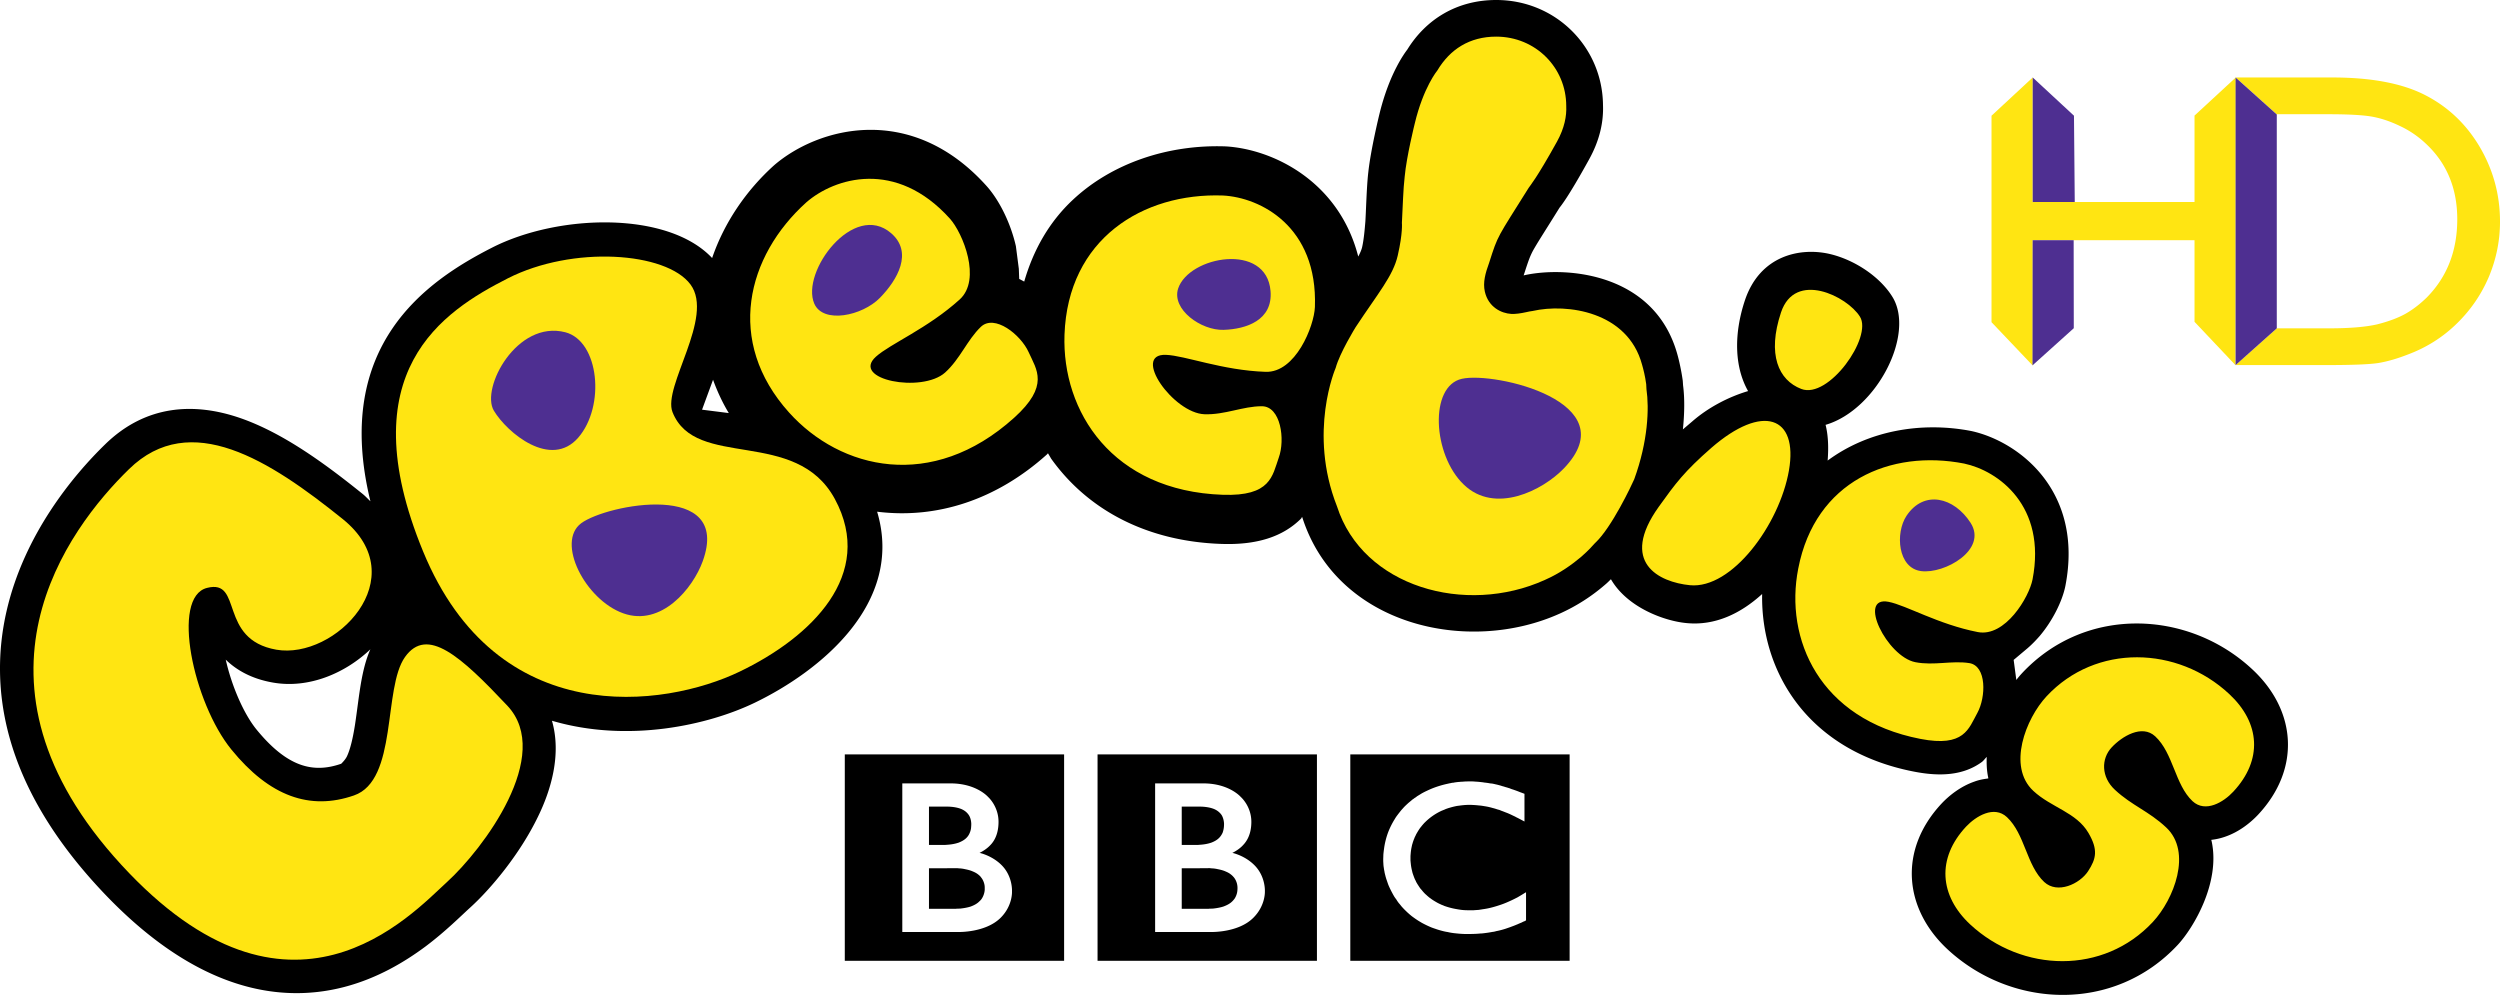 <svg xmlns="http://www.w3.org/2000/svg" version="1.0" width="1112.37" height="442.68">
    <path d="M1002.158 297.822c-28.283-26.401-74.195-28.601-102.536 1.795a40.483 40.483 0 0 0-2.46 2.924l-.116-.84-1.071-8.077 6.195-5.21c2.287-1.969 4.052-3.908 5.355-5.385 5.645-6.658 10.074-15.4 11.464-22.319 8.221-42.236-20.67-64.295-41.86-68.926-22.29-4.314-45.912-.174-63.918 13.142.492-6.282.174-11.608-.926-15.892 22.695-6.63 40.093-40.47 29.672-57.058-5.587-8.974-16.906-16.443-27.907-18.99-13.026-2.982-30.946.579-37.662 20.67-4.805 14.473-4.863 29.237 1.419 40.353-8.83 2.635-17.717 7.324-24.722 13.403-1.621 1.39-2.866 2.432-4.284 3.648.781-7.527.781-14.272.086-19.54l-.144-2.113c-.637-4.632-1.65-9.032-2.374-11.638-10.016-36.301-49.097-39.225-67.363-35.462l-1.071.232.347-1.013c1.91-5.935 2.519-7.469 3.705-9.785 2.056-3.734 5.269-8.598 11.898-19.28.55-.752 3.59-4.14 13.23-21.624 4.631-8.395 6.426-16.472 6.137-24.085C713.02 20.842 692.148 0 665.747 0c-17.571 0-31.293 8.656-39.572 22.059-1.013 1.331-2.721 3.792-4.632 7.468-2.634 5.009-5.587 12.159-7.845 21.538 0 0-3.792 15.517-4.863 25.504-.521 4.371-.782 10.48-1.043 16.356 0 0-.086 2.316-.26 5.47-.29 3.62-.695 8.28-1.476 11.667-.261 1.042-.782 2.374-1.708 4.082-8.511-33.32-37.72-47.765-58.968-49.01-26.112-.926-50.834 7.73-67.914 23.68-10.566 9.842-17.658 22.32-21.74 36.475-.753-.405-1.505-.81-2.229-1.187l-.174-4.516-1.302-10.045c-2.287-10.103-7.295-20.409-13.114-26.864-33.638-37.373-74.919-25.967-94.43-9.177C332 84.732 322.245 99.062 316.86 114.81c-19.714-20.988-68.347-19.685-97.904-4.632-28.92 14.735-71.126 43.307-54.133 112.87-1.245-1.158-2.287-2.345-3.677-3.445-16.298-13.113-35.114-26.98-54.307-33.609-20.409-7.034-42.004-5.934-60.068 11.724-28.167 27.414-87.685 104.91-3.271 196.763 40.76 44.378 78.595 52.773 109.685 44.668 14.735-3.85 26.923-11.146 36.244-18.093 8.887-6.687 15.603-13.461 19.83-17.283 9.003-8.163 22.058-23.65 30.193-40.556 5.413-11.088 10.566-27.212 6.137-42.526 34.217 10.074 69.853 1.795 90.117-7.96 28.803-13.867 66.784-44.176 54.568-85.051 26.69 3.329 53.178-5.356 75.555-25.475.174-.174.29-.347.463-.52a112.643 112.643 0 0 1 1.419 2.402c16.819 23.535 43.538 36.822 75.584 37.922 15.893.58 27.53-3.155 35.694-11.347 0 0 .173-.348.376-.695.116.29.174.55.29.84 15.66 47.62 73.616 60.617 114.433 42.177a82.351 82.351 0 0 0 20.09-12.824c1.158-.955 1.737-1.621 2.605-2.432 7.238 12.564 23.796 18.614 33.668 19.512 12.708 1.244 24.114-4.285 33.609-12.94-.637 34.506 20.206 69.823 67.566 79.029 11.492 2.258 21.914 1.766 30.193-4.284.81-.608 1.418-1.535 2.17-2.258-.115 3.01 0 5.992.609 8.945l.116.608-.637.115c-2.027.261-3.937.695-5.616 1.332-6.253 2.171-11.348 6.34-14.59 9.785-19.164 20.553-16.79 46.607 2.547 64.7 28.457 26.516 74.253 28.514 102.536-1.824 6.976-7.498 19.077-27.704 15.11-46.115l-.173-.637.666-.087a27.438 27.438 0 0 0 5.558-1.331c6.31-2.172 11.348-6.311 14.62-9.785 19.134-20.496 17.02-46.462-2.577-64.671m-841.417 5.384c-1.071 6.022-1.795 12.738-2.779 19.251-.984 6.195-2.084 10.798-3.532 13.953-.695 1.535-2.17 2.982-2.605 3.416-12.419 4.314-23.912 1.621-37.691-15.227-5.616-6.89-11-19.164-13.693-31.09 4.69 4.574 11.377 8.51 20.959 10.19 16.037 2.836 32.278-4.198 43.394-14.793-2.142 4.834-3.271 10.016-4.053 14.3m156.524-134.234c1.824 5.008 4.053 9.93 7.006 14.822l-11.898-1.505 4.892-13.317z" fill-rule="evenodd"/>
    <path d="M662.274 348.424c-.406-.058-.84-.116-1.274-.174l-.58-.058c-.723-.144-1.505-.202-2.257-.29-.492-.057-1.042-.086-1.563-.115a28.514 28.514 0 0 0-2.722-.116c-.434 0-.607 0-1.013.03-.723 0-1.476.057-2.142.115-.405 0-.81.029-1.245.087-.579.029-1.1.087-1.708.174l-.463.057-.52.116-.667.058c-.29.058-.579.116-.781.174-.435.058-.782.145-1.13.231a43.79 43.79 0 0 0-6.484 1.911c-1.042.405-1.997.84-2.982 1.303-.752.347-1.476.723-2.2 1.129-.723.463-1.36.84-2.026 1.244-.347.29-.666.55-1.071.753-.29.232-.608.492-.897.637a68.296 68.296 0 0 1-1.766 1.476c-.521.464-1.042.956-1.535 1.419-.405.405-.752.781-1.186 1.274-.406.434-.753.84-1.13 1.331-.405.521-.81 1.013-1.186 1.535-.348.434-.58.81-.84 1.186-.174.29-.347.608-.521.869a35.506 35.506 0 0 0-2.663 5.355 33.72 33.72 0 0 0-1.91 7.614c-.117.868-.232 1.737-.29 2.634 0 .666-.058 1.36-.058 2.055 0 .521 0 1.043.058 1.564 0 .52.058 1.07.115 1.592l.058.347c.087.637.174 1.245.319 1.853 0 .231.087.463.116.695.115.492.26.984.376 1.505.174.608.347 1.216.579 1.824.26.752.492 1.505.782 2.2a41.444 41.444 0 0 0 1.563 3.213c.318.608.637 1.187.984 1.766.29.434.579.84.897 1.245.348.608.724 1.129 1.13 1.65.463.492.839 1.013 1.244 1.505.55.608 1.042 1.13 1.592 1.68l.26.23c.406.435.87.84 1.39 1.303.348.319.724.608 1.13.956.376.29.781.579 1.186.868.521.376 1.013.695 1.564 1.071.607.377 1.186.724 1.823 1.1a45.363 45.363 0 0 0 4.285 2.056 33.74 33.74 0 0 0 1.823.637c.608.231 1.216.405 1.882.607 1.129.319 2.316.637 3.56.811.956.232 1.998.405 3.07.521 1.1.116 2.17.232 3.3.29.578.028 1.128.057 1.707.057h.782c2.084 0 3.995-.057 5.703-.231h.347a33.039 33.039 0 0 0 2.027-.232c1.013-.116 1.968-.29 2.923-.463a7.853 7.853 0 0 0 1.68-.347c.81-.145 1.65-.348 2.402-.55.55-.145 1.13-.319 1.68-.492.607-.203 1.186-.406 1.765-.608l.579-.203c.29-.116.637-.232 1.071-.405.608-.203 1.303-.521 2.113-.84a19.514 19.514 0 0 1 1.563-.666c.493-.231.956-.52 1.477-.665.202-.116.434-.232.637-.377V397c-.145.086-.29.173-.463.26l-.84.521c-.868.55-1.679 1.013-2.518 1.505-.898.464-1.824.927-2.693 1.332-1.563.724-3.01 1.36-4.458 1.853-2.75.955-5.297 1.65-7.44 1.968-.289.058-.578.087-.781.116-.608.116-1.187.174-1.766.29-.868.057-1.708.115-2.432.173h-1.36c-.84 0-1.795 0-2.721-.058-1.071-.058-2.2-.231-3.33-.434a31.674 31.674 0 0 1-5.413-1.39 3.552 3.552 0 0 1-.752-.347c-.174 0-.348-.116-.55-.173a25 25 0 0 0-.869-.406 17.985 17.985 0 0 1-1.795-.955c-.26-.145-.55-.318-.868-.521-.319-.174-.608-.405-.898-.58-.376-.289-.694-.52-1.07-.78-.348-.29-.695-.58-.956-.811l-.405-.377-.26-.231-.088-.058-.173-.174a16.912 16.912 0 0 1-1.535-1.737c-.29-.29-.579-.608-.781-.926-.232-.318-.406-.608-.608-.897-.174-.319-.405-.608-.55-.869-.29-.492-.55-.897-.695-1.332a9.954 9.954 0 0 1-.55-1.129c-.26-.636-.492-1.302-.695-1.881a8.75 8.75 0 0 1-.376-1.36 21.035 21.035 0 0 1-.608-3.532c-.058-.406-.058-.724-.116-1.1v-1.274-.782c.058-.695.116-1.65.26-2.663.088-.608.232-1.303.377-1.969.087-.52.29-.955.405-1.476.174-.463.29-.868.492-1.36.145-.319.261-.608.377-.956.231-.405.405-.781.608-1.245.173-.318.376-.637.55-.955.434-.724.868-1.418 1.39-2.113.23-.232.405-.492.607-.753.29-.318.521-.637.84-.955.116-.174.29-.348.463-.492a25.814 25.814 0 0 1 7.526-5.24c.464-.174.84-.347 1.303-.521.405-.203.81-.347 1.245-.492.463-.174.926-.29 1.418-.434.406-.116.84-.232 1.303-.348.492-.116.898-.202 1.303-.29a36.65 36.65 0 0 1 1.505-.202c.463-.087.926-.116 1.419-.174a28.913 28.913 0 0 1 2.663-.144h.926c.608.058 1.274.058 1.853.115.463.03.84.058 1.303.116.723.058 1.534.145 2.2.26.665.117 1.302.203 1.881.32.869.173 1.737.405 2.432.607.492.116.955.26 1.36.377.608.231 1.1.347 1.564.463.666.29 1.042.434 1.042.434.608.203 1.216.463 1.824.695.781.29 1.534.608 2.258.955.608.29 1.187.579 1.708.81.463.232.868.493 1.244.637.724.377 1.274.666 1.766.927l1.303.695V353.2s-.753-.289-2.084-.781a46.321 46.321 0 0 0-2.056-.782c-.434-.145-.868-.318-1.39-.463-.404-.145-.78-.29-1.186-.463-.521-.116-.955-.319-1.505-.434-.377-.116-.724-.232-1.1-.348l-.348-.087c-.347-.086-.695-.231-1.129-.347-.405-.116-.868-.232-1.303-.347-.347-.087-.607-.116-.897-.203-.521-.116-.984-.232-1.534-.318-.405 0-.984-.087-1.505-.203m-61.458-12.766H698.4v91.853h-97.585v-91.853zM513.97 348.54v66.147h24.896s12.158.376 18.817-6.34c5.47-5.442 5.124-11.753 5.124-11.753s.376-6.629-4.69-11.666c-4.313-4.313-9.785-5.442-9.785-5.442s2.46-1.13 4.371-3.04c.84-.897 4.082-3.792 4.082-10.769 0-7.005-4.69-11.058-4.69-11.058s-5.152-6.05-16.674-6.05h-21.45m-25.62-12.911h97.614v91.853h-97.614v-91.853zM401.477 348.54v66.147h24.895s12.159.376 18.875-6.34c5.442-5.442 5.037-11.753 5.037-11.753s.405-6.629-4.632-11.666c-4.313-4.313-9.814-5.442-9.814-5.442s2.49-1.13 4.4-3.04c.898-.897 4.053-3.792 4.053-10.769 0-7.005-4.631-11.058-4.631-11.058s-5.153-6.05-16.704-6.05h-21.48m-25.59-12.911h97.585v91.853h-97.585v-91.853z"/>
    <path d="M957.924 410.2c9.264-9.93 17.659-31.09 5.877-42.062-7.73-7.237-15.256-9.727-22.725-16.674-6.224-5.732-6.224-13.867-1.476-18.933 4.516-4.834 13.461-10.392 19.367-4.892 8.076 7.527 8.742 21.45 16.587 28.833 5.76 5.355 13.866.405 18.15-4.227 13.172-14.098 12.014-30.598-1.823-43.452-22.898-21.364-59.316-22.55-81.287 1.043-9.235 9.929-17.543 31.206-5.877 42.062 7.903 7.382 19.164 9.524 24.52 18.7 4.37 7.47 3.502 11.464-.174 17.08-3.735 5.645-13.606 10.248-19.512 4.748-7.902-7.411-8.54-21.306-16.558-28.833-5.76-5.384-13.866-.405-18.209 4.226-13.171 14.127-11.81 30.744 1.824 43.481 23.159 21.509 59.373 22.493 81.316-1.1M792.455 139.01c-6.224 18.73-1.13 30.136 9.003 34.044 12.158 4.719 31.843-23.072 26.111-32.162-5.674-9.09-28.861-20.611-35.114-1.881M873.945 206.258c-32.683-6.369-66.292 7.73-73.819 46.723-6.166 31.235 9.322 67.044 54.336 75.787 19.599 3.821 21.48-4.574 25.36-11.55 3.85-7.006 4.226-20.93-3.59-22.175-7.816-1.216-15.72 1.216-23.999-.405-12.65-2.49-25.966-29.557-11.955-26.865 7.903 1.535 22.116 10.017 39.717 13.462 12.187 2.373 22.84-15.488 24.375-23.39 6.34-32.8-15.256-48.374-30.425-51.587M544.164 86.99c-35.723-1.274-69.013 19.338-70.519 61.95-1.187 34.101 21.19 69.505 70.403 71.213 21.422.753 22.059-8.424 24.925-16.5 2.952-8.077.897-22.899-7.527-22.899-8.482 0-16.443 3.88-25.504 3.561-13.866-.463-32.538-26.951-17.195-26.43 8.598.318 25.127 6.919 44.378 7.556 13.287.492 21.596-20.235 21.943-28.862 1.274-35.867-24.288-48.72-40.904-49.589M122.963 289.08c26.025 4.544 62.008-31.96 29.499-58.158-32.48-26.14-67.769-48.836-95.038-22.203-27.327 26.632-78.422 94.458-3.416 176.093 74.977 81.693 128.879 22.233 144.887 7.643 16.009-14.561 47.562-56.479 26.835-78.48-20.727-22-35.693-35.49-45.536-21.624-9.842 13.837-3.126 54.828-22.695 61.573-19.57 6.803-37.546.434-54.51-20.38-16.964-20.785-27.067-67.913-10.856-71.965 16.182-4.111 4.748 22.898 30.83 27.5M358.778 90.03c-26.546 23.911-36.186 61.863-7.672 93.532 22.84 25.36 63.542 35.26 100.075 2.374 15.95-14.358 10.016-21.422 6.514-29.238-3.532-7.816-15.227-17.108-21.307-11.232-6.079 5.877-9.147 14.214-15.863 20.293-10.306 9.264-42.15 3.155-30.773-7.063 6.427-5.761 22.928-12.506 37.228-25.417 9.872-8.887 1.448-29.557-4.313-35.983-24.027-26.69-51.355-18.18-63.89-7.266M761.451 199.281c22.84-19.83 38.733-14.126 34.536 10.045-4.198 24.115-25.388 52.831-44.002 51.066-13.895-1.361-31.612-10.161-13.895-34.941 7.468-10.422 11.376-15.69 23.361-26.17" fill="#ffe512" fill-rule="evenodd"/>
    <path d="M594.302 163.704c1.824-6.716 8.859-18.093 8.859-18.093 9.958-15.111 16.674-22.812 18.758-31.901 2.316-10.074 1.853-14.532 1.853-14.532.376-6.861.579-15.17 1.245-20.64.84-9.033 4.458-23.507 4.458-23.507 3.85-16.211 10.074-23.68 10.074-23.68 5.587-9.38 14.3-15.053 26.17-15.053 17.542 0 31.177 13.808 31.177 30.86.203 4.486-.753 9.726-4.082 15.805-9.234 16.674-12.187 19.888-12.65 20.64-14.127 22.58-13.52 20.64-17.543 33.233-1.737 4.748-2.866 8.858-1.94 12.94 1.593 6.919 7.324 9.64 11.753 9.9 1.766.087 4.082-.202 6.659-.781.868-.203 1.823-.405 2.808-.521 15.4-3.503 42.351.26 48.72 23.853.579 2.027 1.36 4.98 1.853 8.714l.115 2.229c1.245 8.51.724 23.159-5.442 40.065-1.187 2.72-10.016 21.48-17.369 28.34l-.463.463s-2.374 2.808-5.819 5.761c-3.792 3.184-9.205 7.208-16.124 10.248-35.26 15.98-81.027 3.126-92.49-32.77-12.998-32.972-.58-61.573-.58-61.573" fill="#ffe512"/>
    <path d="M225.904 123.87c-28.833 14.677-70.576 41.542-37.633 121.526 32.943 80.014 107.457 69.448 140.719 53.497 31.872-15.285 60.705-43.133 42.467-76.887-17.37-32.046-62.008-12.766-72.226-38.646-4.459-11.348 18.758-42.207 8.018-56.768-10.797-14.561-52.483-17.427-81.345-2.721" fill="#ffe512" fill-rule="evenodd"/>
    <path d="M848.296 229.504c-5.094 7.7-3.908 23.303 6.514 24.606 10.392 1.36 29.672-9.495 22-21.48-7.352-11.406-20.726-14.793-28.514-3.126M524.218 128.358c-3.04 9.292 10.248 18.758 20.235 18.41 10.016-.318 21.943-4.255 20.872-17.252-1.737-21.857-36.272-15.604-41.107-1.158M362.31 135.103c3.965 9.09 21.334 5.47 29.208-2.577 7.874-8.048 14.85-20.264 4.98-28.775-16.646-14.358-40.268 17.167-34.189 31.352M695.854 208.4c-9.495 9.872-30.686 20.554-44.523 7.237-13.895-13.23-15.487-43.886-.84-47.099 14.62-3.271 73.645 10.364 45.363 39.862M257.255 194.765c12.188-14.01 9.38-42.96-5.703-46.925-21.595-5.587-37.777 24.925-31.814 34.883 5.963 9.93 25.359 25.996 37.517 12.042M312.692 249.68c-4.343 12.072-18.412 29.268-35.375 23.217-16.964-6.05-30.02-31.698-18.701-40.093 11.319-8.395 67.102-19.222 54.076 16.877" fill="#4e2f91" fill-rule="evenodd"/>
    <path d="M525.81 386.346v18.035h11.696s.231 0 .607-.058c.435 0 .956-.028 1.68-.057 1.244-.145 2.923-.377 4.544-.898 1.477-.55 2.924-1.245 4.024-2.374.405-.405.724-.81 1.042-1.244.927-1.506 1.158-2.953 1.187-3.793.03-.376.03-.579.03-.579v-.463c0-.376-.059-1.013-.232-1.737-.232-.868-.637-1.881-1.361-2.779-.174-.202-.347-.376-.492-.55a8.03 8.03 0 0 0-1.042-.897c-.608-.492-1.39-.869-2.142-1.187-1.072-.492-2.258-.782-3.561-1.042-.637-.145-1.36-.26-2.055-.319-.493 0-.898-.058-1.39-.115H537.1c-4.11.057-11.29.057-11.29.057M525.81 358.874v17.08h6.543c.405 0 .897 0 1.244-.058 1.187-.058 2.808-.232 4.4-.666.348-.116.638-.173.956-.29 1.274-.491 2.49-1.128 3.416-2.055.753-.723 1.245-1.563 1.621-2.344.347-.985.521-1.911.579-2.577.058-.608.058-.984.058-.984v-.666c-.058-.781-.232-1.968-.782-3.126-.29-.608-.666-1.1-1.216-1.621-.636-.637-1.418-1.13-2.229-1.506-1.592-.695-3.444-.984-4.979-1.1-.608-.058-1.273-.058-1.824-.058h-7.787M413.345 386.346v18.035h11.725s.231 0 .608-.058c.405 0 .926-.028 1.65-.057 1.273-.145 2.923-.377 4.573-.898 1.448-.55 2.866-1.245 3.937-2.374.464-.405.811-.81 1.072-1.244a8.474 8.474 0 0 0 1.244-3.793v-1.042a6.47 6.47 0 0 0-.231-1.737c-.232-.868-.637-1.881-1.39-2.779-.116-.202-.29-.376-.434-.55a10.567 10.567 0 0 0-1.042-.897c-.666-.492-1.39-.869-2.171-1.187-1.071-.492-2.258-.782-3.56-1.042a14.556 14.556 0 0 0-2.056-.319c-.463 0-.898-.058-1.36-.115h-1.246c-4.14.057-11.319.057-11.319.057M413.345 358.874v17.08h6.543c.376 0 .897 0 1.274-.058 1.186-.058 2.779-.232 4.4-.666.318-.116.637-.173.955-.29 1.245-.491 2.49-1.128 3.416-2.055a6.4 6.4 0 0 0 1.563-2.344c.434-.985.58-1.911.608-2.577.058-.608.058-.984.058-.984v-.666c-.058-.781-.203-1.968-.782-3.126-.318-.608-.694-1.1-1.215-1.621-.637-.637-1.419-1.13-2.23-1.506-1.592-.695-3.444-.984-4.979-1.1-.665-.058-1.273-.058-1.794-.058h-7.817"/>
    <g>
        <path d="M976.45 51.428l18.358-16.951-.115 128.02-18.244-19.306v-36.315h-71.997v55.765l-18.33-19.278V51.485l18.33-17.008v55.391h71.997v-38.44z" fill="#ffe512"/>
        <path d="M994.693 162.44l18.358-16.348h23.329c9.165 0 16.29-.603 21.375-1.78 5.114-1.294 9.308-2.874 12.698-4.77 3.42-1.982 6.493-4.396 9.338-7.182 9.05-9.165 13.56-20.772 13.56-34.792 0-13.762-4.654-24.966-13.934-33.614a43.64 43.64 0 0 0-11.837-8.016c-4.395-2.097-8.59-3.447-12.583-4.108-3.936-.66-10.314-1.006-19.163-1.006h-22.898L994.75 34.477h43.038c17.41 0 31.229 2.643 41.342 7.872 10.17 5.229 18.243 12.9 24.248 23.07 5.947 10.142 8.992 21.203 8.992 33.212 0 8.533-1.695 16.72-4.97 24.564-3.333 7.814-8.044 14.71-14.135 20.657-6.206 6.119-13.474 10.716-21.72 13.819-4.827 1.896-9.308 3.189-13.302 3.85-4.022.631-11.75.919-23.156.919h-40.394 40.394c11.406 0 19.134-.288 23.156-.92 3.994-.66 8.475-1.953 13.302-3.85 8.246-3.102 15.514-7.699 21.72-13.818 6.09-5.948 10.802-12.843 14.135-20.657 3.275-7.843 4.97-16.031 4.97-24.564 0-12.01-3.045-23.07-8.992-33.212-6.005-10.17-14.078-17.841-24.248-23.07-10.113-5.229-23.932-7.872-41.342-7.872H994.75l18.186 16.347h22.898c8.849 0 15.227.345 19.163 1.006 3.993.66 8.188 2.01 12.583 4.108a43.64 43.64 0 0 1 11.837 8.016c9.28 8.648 13.934 19.852 13.934 33.614 0 14.02-4.51 25.627-13.56 34.792-2.845 2.786-5.919 5.2-9.338 7.182-3.39 1.896-7.584 3.476-12.698 4.77-5.085 1.177-12.21 1.78-21.375 1.78h-23.329l-18.358 16.348z" fill="#ffe512"/>
        <path d="M994.693 162.44l18.358-16.348h23.329c9.165 0 16.29-.603 21.375-1.78 5.114-1.294 9.308-2.874 12.698-4.77 3.42-1.982 6.493-4.396 9.338-7.182 9.05-9.165 13.56-20.772 13.56-34.792 0-13.762-4.654-24.966-13.934-33.614a43.64 43.64 0 0 0-11.837-8.016c-4.395-2.097-8.59-3.447-12.583-4.108-3.936-.66-10.314-1.006-19.163-1.006h-22.898L994.75 34.477h43.038c17.41 0 31.229 2.643 41.342 7.872 10.17 5.229 18.243 12.9 24.248 23.07 5.947 10.142 8.992 21.203 8.992 33.212 0 8.533-1.695 16.72-4.97 24.564-3.333 7.814-8.044 14.71-14.135 20.657-6.206 6.119-13.474 10.716-21.72 13.819-4.827 1.896-9.308 3.189-13.302 3.85-4.022.631-11.75.919-23.156.919h-40.394z" fill="#ffe512"/>
        <path d="M1013.051 50.94l-18.33-16.463V162.44l18.33-16.348V50.94zM904.424 106.876l-.058 55.679 18.359-16.52-.058-39.159h-18.243zM923.155 89.868l-.344-38.383-18.359-17.008v55.391h18.703z" fill="#4e2f91"/>
    </g>
</svg>
